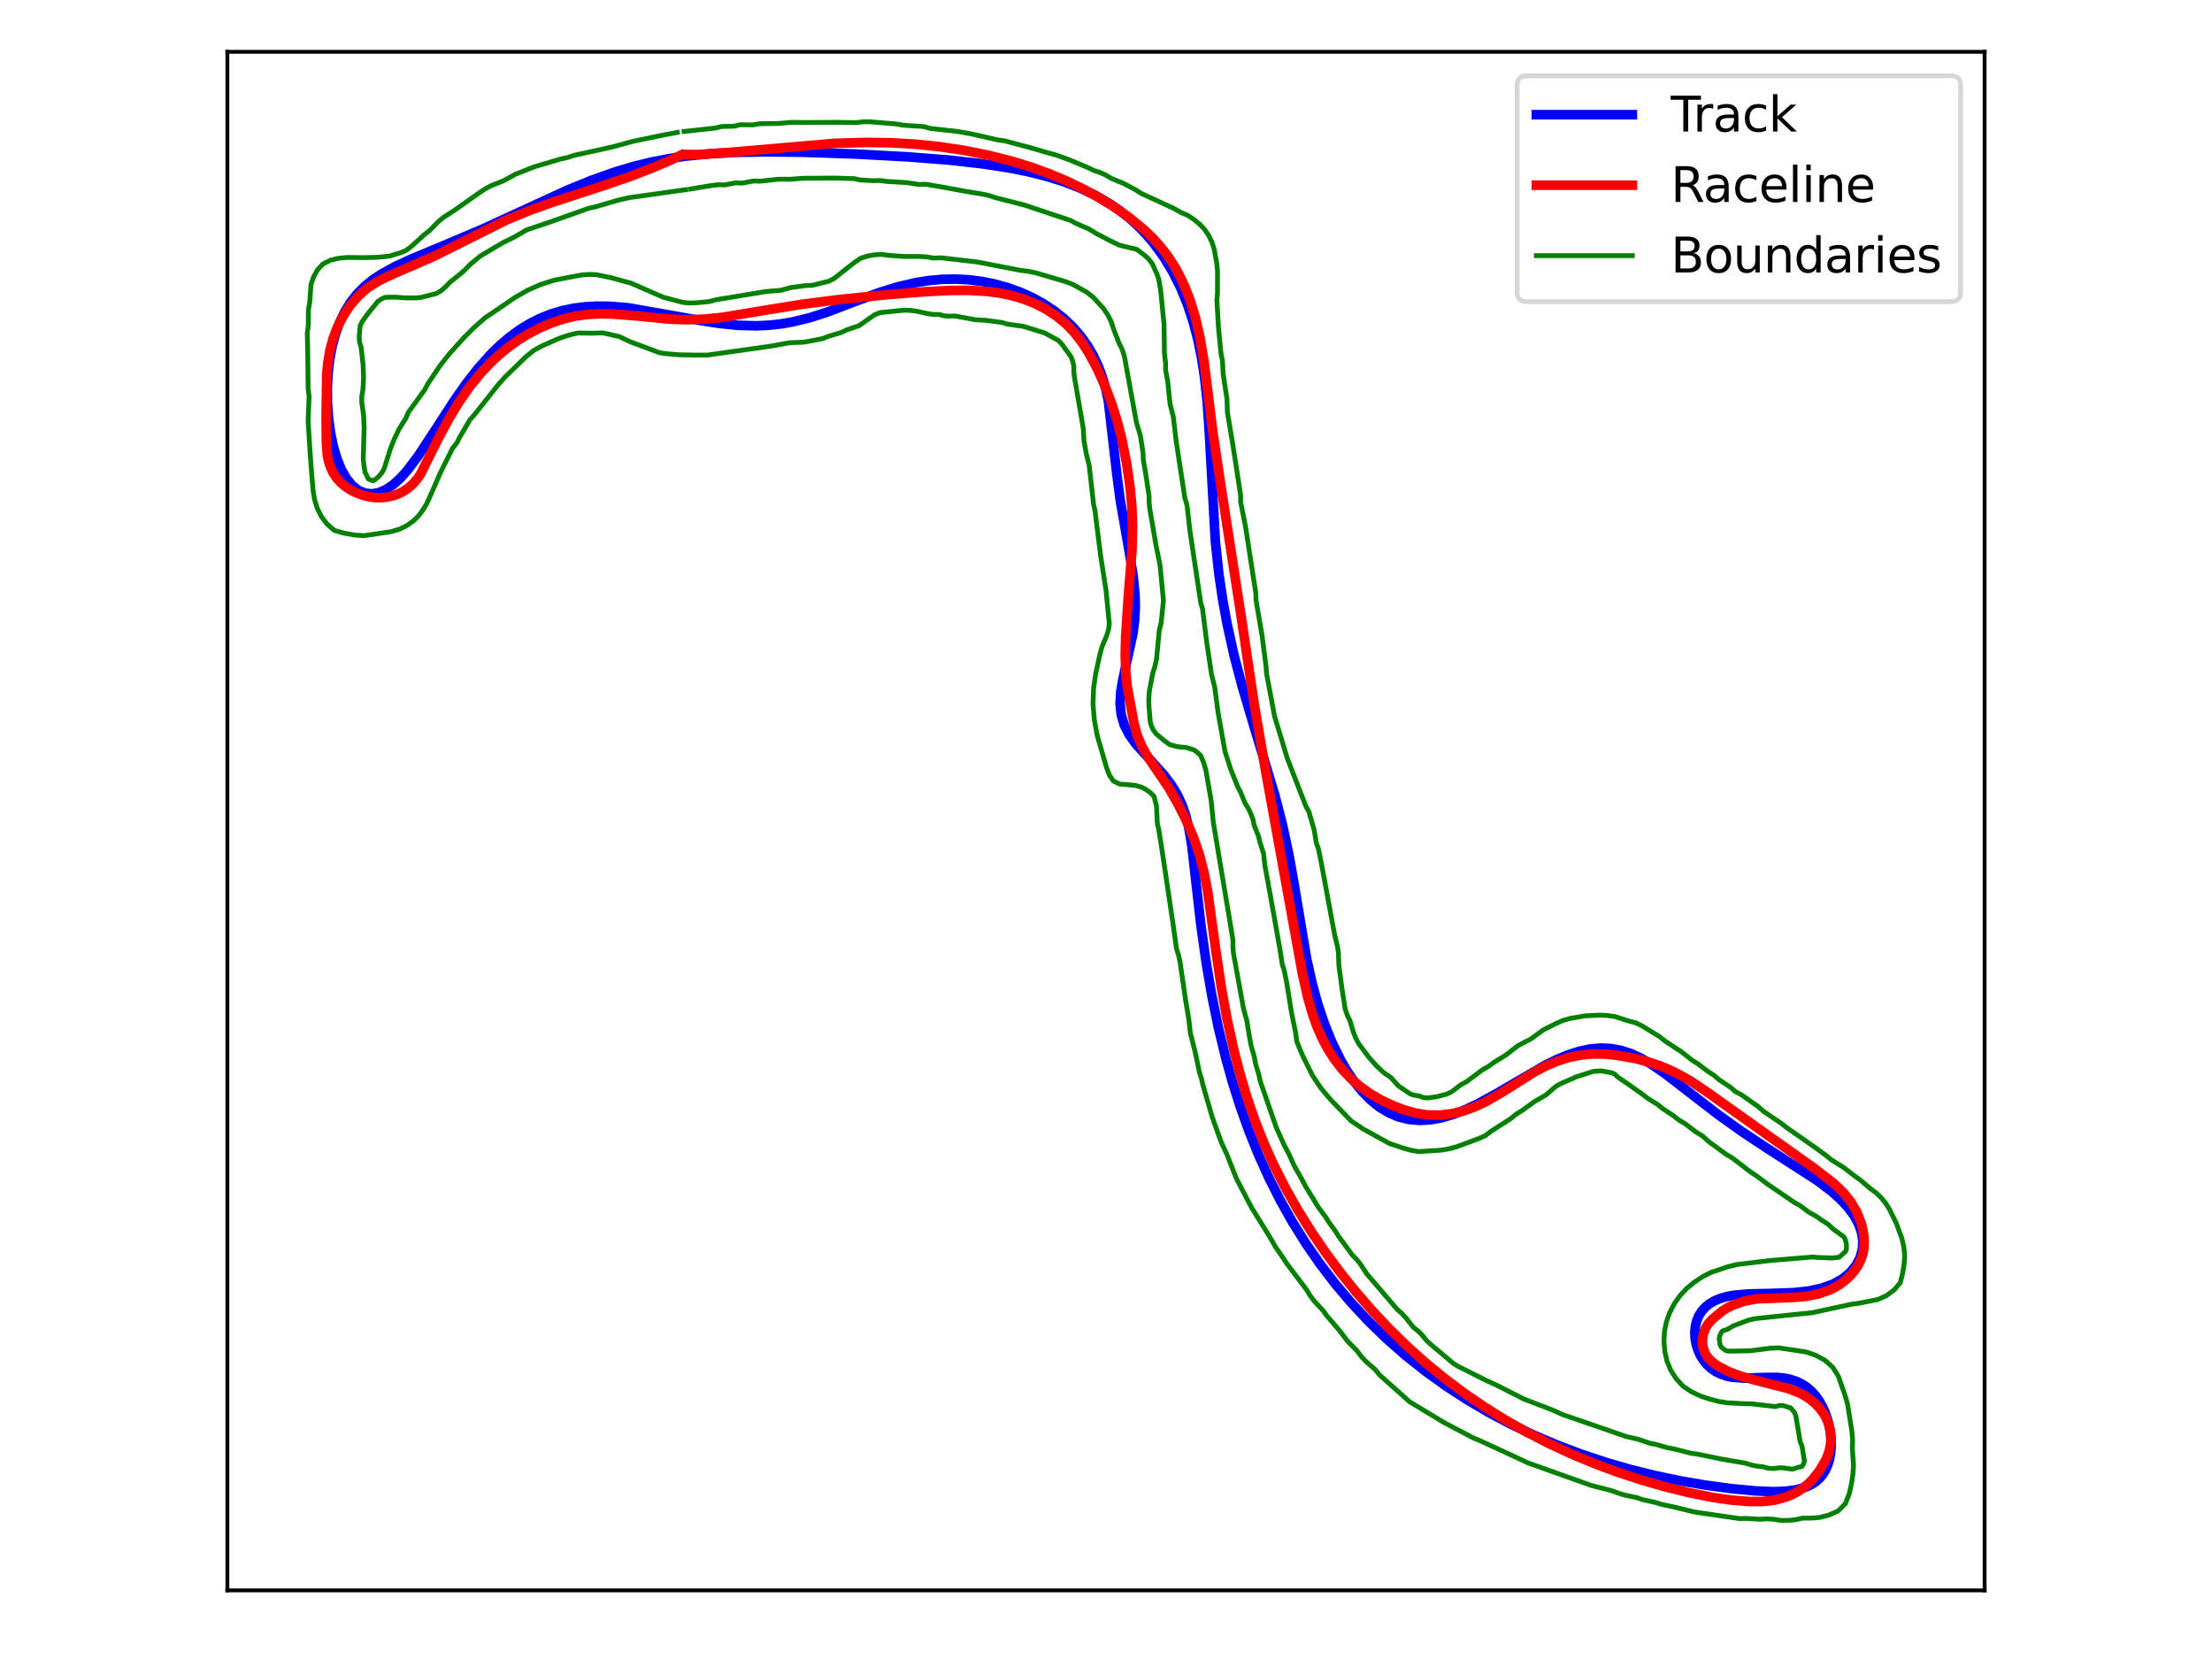 <?xml version="1.0" encoding="utf-8" standalone="no"?>
<!DOCTYPE svg PUBLIC "-//W3C//DTD SVG 1.1//EN"
  "http://www.w3.org/Graphics/SVG/1.1/DTD/svg11.dtd">
<svg xmlns:xlink="http://www.w3.org/1999/xlink" width="460.8pt" height="345.6pt" viewBox="0 0 460.8 345.6" xmlns="http://www.w3.org/2000/svg" version="1.1">
 <defs>
  <style type="text/css">*{stroke-linejoin: round; stroke-linecap: butt}</style>
 </defs>
 <g id="figure_1">
  <g id="patch_1">
   <path d="M 0 345.6 
L 460.8 345.6 
L 460.8 0 
L 0 0 
z
" style="fill: #ffffff"/>
  </g>
  <g id="axes_1">
   <g id="patch_2">
    <path d="M 47.369 331.3 
L 413.431 331.3 
L 413.431 10.8 
L 47.369 10.8 
z
" style="fill: #ffffff"/>
   </g>
   <g id="matplotlib.axis_1"/>
   <g id="matplotlib.axis_2"/>
   <g id="line2d_1">
    <path d="M 143.099 32.501 
L 148.085 32.015 
L 153.119 31.745 
L 159.511 31.631 
L 167.356 31.719 
L 178.118 32.082 
L 189.144 32.676 
L 197.474 33.33 
L 204.357 34.093 
L 209.762 34.909 
L 213.721 35.678 
L 217.569 36.614 
L 221.281 37.745 
L 224.83 39.099 
L 228.195 40.695 
L 231.356 42.545 
L 233.344 43.923 
L 235.23 45.416 
L 237.012 47.024 
L 238.688 48.743 
L 240.256 50.571 
L 242.401 53.501 
L 244.3 56.639 
L 245.954 59.955 
L 247.368 63.422 
L 248.554 67.016 
L 249.526 70.714 
L 250.3 74.497 
L 250.899 78.346 
L 251.47 83.558 
L 251.922 90.16 
L 253.185 112.861 
L 253.908 119.506 
L 254.68 124.788 
L 255.634 130.032 
L 257.075 136.528 
L 258.76 142.956 
L 261.012 150.581 
L 265.56 165.599 
L 267.158 171.807 
L 268.496 178.024 
L 269.611 184.286 
L 272.205 199.775 
L 273.412 205.131 
L 274.533 209.172 
L 275.872 213.181 
L 277.451 217.094 
L 279.285 220.828 
L 280.654 223.17 
L 282.142 225.355 
L 283.747 227.345 
L 285.467 229.102 
L 287.299 230.589 
L 289.24 231.778 
L 291.283 232.649 
L 293.423 233.19 
L 295.652 233.399 
L 297.963 233.282 
L 300.346 232.852 
L 302.791 232.132 
L 305.287 231.153 
L 307.822 229.954 
L 311.666 227.85 
L 321.823 221.94 
L 324.268 220.738 
L 326.658 219.745 
L 328.988 218.998 
L 331.257 218.52 
L 333.467 218.328 
L 335.622 218.43 
L 337.729 218.824 
L 339.798 219.5 
L 341.841 220.438 
L 343.874 221.61 
L 346.944 223.723 
L 352.262 227.836 
L 357.963 232.224 
L 362.796 235.684 
L 367.78 238.992 
L 378.578 245.942 
L 381.638 248.266 
L 383.418 249.863 
L 384.949 251.506 
L 386.203 253.194 
L 387.154 254.923 
L 387.779 256.68 
L 388.057 258.448 
L 387.975 260.201 
L 387.519 261.911 
L 386.68 263.542 
L 385.454 265.052 
L 383.836 266.394 
L 381.831 267.514 
L 379.45 268.369 
L 376.728 268.948 
L 373.727 269.277 
L 368.89 269.445 
L 364.007 269.555 
L 360.971 269.852 
L 359.578 270.13 
L 358.291 270.512 
L 357.123 271.008 
L 356.088 271.622 
L 355.194 272.356 
L 354.451 273.204 
L 353.864 274.16 
L 353.436 275.21 
L 353.17 276.339 
L 353.064 277.523 
L 353.117 278.739 
L 353.324 279.957 
L 353.677 281.142 
L 354.17 282.265 
L 354.794 283.299 
L 355.54 284.224 
L 356.4 285.026 
L 357.363 285.694 
L 358.419 286.225 
L 359.557 286.62 
L 360.766 286.888 
L 363.351 287.098 
L 367.452 286.954 
L 370.177 286.942 
L 371.497 287.062 
L 372.772 287.299 
L 373.993 287.67 
L 375.148 288.189 
L 376.228 288.86 
L 377.225 289.685 
L 378.131 290.659 
L 378.939 291.771 
L 379.644 293.005 
L 380.24 294.339 
L 380.722 295.746 
L 381.088 297.193 
L 381.334 298.649 
L 381.459 300.086 
L 381.463 301.48 
L 381.345 302.809 
L 381.108 304.055 
L 380.753 305.205 
L 380.284 306.247 
L 379.705 307.174 
L 379.023 307.981 
L 378.243 308.669 
L 377.372 309.24 
L 376.42 309.701 
L 374.308 310.331 
L 371.984 310.65 
L 369.514 310.739 
L 365.65 310.585 
L 360.394 310.072 
L 355.147 309.357 
L 349.927 308.46 
L 344.738 307.374 
L 339.585 306.094 
L 334.477 304.615 
L 329.423 302.936 
L 324.437 301.056 
L 319.536 298.972 
L 314.735 296.687 
L 310.05 294.202 
L 305.495 291.518 
L 301.083 288.638 
L 296.826 285.565 
L 292.733 282.303 
L 288.813 278.856 
L 285.075 275.23 
L 281.524 271.43 
L 278.165 267.463 
L 275.003 263.335 
L 272.039 259.055 
L 269.275 254.63 
L 266.711 250.069 
L 264.346 245.383 
L 262.175 240.581 
L 260.197 235.674 
L 258.404 230.675 
L 256.791 225.594 
L 255.35 220.444 
L 253.776 213.932 
L 252.435 207.362 
L 251.303 200.763 
L 250.182 192.85 
L 249.134 183.698 
L 248.259 176.032 
L 247.626 172.342 
L 247.037 169.969 
L 246.253 167.689 
L 245.234 165.515 
L 243.972 163.45 
L 242.49 161.485 
L 239.978 158.678 
L 236.623 155 
L 235.241 153.077 
L 234.202 151.043 
L 233.562 148.871 
L 233.332 146.553 
L 233.476 144.093 
L 233.917 141.509 
L 236.012 132.001 
L 236.36 129.273 
L 236.506 126.571 
L 236.449 123.899 
L 236.057 119.938 
L 235.204 114.705 
L 233.372 104.251 
L 232.675 99.004 
L 230.891 83.54 
L 230.365 81.09 
L 229.69 78.703 
L 228.844 76.393 
L 227.81 74.169 
L 226.576 72.042 
L 225.136 70.025 
L 223.489 68.127 
L 221.639 66.361 
L 219.596 64.738 
L 217.375 63.268 
L 214.996 61.963 
L 212.485 60.836 
L 209.873 59.895 
L 207.19 59.152 
L 204.464 58.611 
L 201.718 58.273 
L 198.973 58.136 
L 196.246 58.194 
L 193.55 58.436 
L 190.895 58.85 
L 187.002 59.752 
L 183.221 60.923 
L 178.331 62.736 
L 172.348 65.011 
L 168.751 66.169 
L 165.107 67.063 
L 162.638 67.484 
L 160.134 67.755 
L 157.591 67.872 
L 153.704 67.77 
L 149.736 67.367 
L 145.705 66.731 
L 130.867 64.115 
L 126.948 63.803 
L 124.392 63.774 
L 121.89 63.909 
L 119.445 64.222 
L 117.063 64.724 
L 114.746 65.421 
L 112.498 66.318 
L 110.321 67.415 
L 108.215 68.709 
L 106.181 70.195 
L 104.218 71.862 
L 102.325 73.697 
L 99.611 76.729 
L 97.038 80.035 
L 94.59 83.527 
L 90.735 89.475 
L 87.056 95.068 
L 84.874 97.963 
L 83.41 99.598 
L 81.933 100.944 
L 80.447 101.961 
L 78.959 102.615 
L 77.484 102.878 
L 76.041 102.727 
L 74.657 102.143 
L 73.358 101.12 
L 72.168 99.665 
L 71.108 97.799 
L 70.195 95.56 
L 69.442 93.001 
L 68.859 90.188 
L 68.452 87.204 
L 68.226 84.129 
L 68.185 81.036 
L 68.328 77.989 
L 68.658 75.041 
L 69.172 72.237 
L 69.868 69.612 
L 70.743 67.19 
L 71.791 64.987 
L 73.005 63.01 
L 74.379 61.254 
L 75.903 59.708 
L 77.565 58.348 
L 79.356 57.142 
L 82.253 55.542 
L 85.367 54.091 
L 92.105 51.288 
L 100.539 47.712 
L 108.029 44.269 
L 118.13 39.633 
L 123.17 37.571 
L 128.184 35.797 
L 131.926 34.684 
L 135.655 33.768 
L 139.377 33.045 
L 141.858 32.664 
L 141.858 32.664 
" clip-path="url(#pfc9eb02560)" style="fill: none; stroke: #0000ff; stroke-width: 2; stroke-linecap: square"/>
   </g>
   <g id="line2d_2">
    <path d="M 143.062 32.181 
L 145.642 32.2 
L 152.076 31.744 
L 173.928 29.856 
L 180.376 29.668 
L 185.537 29.74 
L 190.689 30.034 
L 195.823 30.563 
L 200.925 31.337 
L 205.984 32.359 
L 210.986 33.631 
L 214.685 34.772 
L 218.325 36.087 
L 221.898 37.577 
L 225.391 39.242 
L 228.796 41.083 
L 232.094 43.106 
L 235.262 45.329 
L 238.254 47.783 
L 240.118 49.567 
L 241.846 51.482 
L 243.409 53.534 
L 244.796 55.71 
L 246.014 57.984 
L 247.072 60.338 
L 247.983 62.752 
L 249.101 66.457 
L 249.966 70.229 
L 250.826 75.318 
L 251.629 81.719 
L 252.749 90.681 
L 254.485 102.163 
L 258.442 127.663 
L 261.293 146.806 
L 263.683 160.797 
L 271.283 202.692 
L 272.408 207.727 
L 273.483 211.446 
L 274.36 213.873 
L 275.392 216.237 
L 276.599 218.518 
L 277.992 220.691 
L 279.575 222.729 
L 281.343 224.607 
L 283.285 226.305 
L 285.385 227.806 
L 287.616 229.106 
L 289.941 230.214 
L 292.342 231.152 
L 294.819 231.866 
L 297.363 232.262 
L 299.943 232.3 
L 302.505 231.997 
L 305.01 231.383 
L 307.432 230.496 
L 309.761 229.384 
L 313.104 227.431 
L 319.656 223.305 
L 321.938 222.104 
L 324.31 221.088 
L 326.768 220.305 
L 329.294 219.784 
L 331.865 219.541 
L 334.44 219.584 
L 337.003 219.859 
L 340.81 220.542 
L 343.307 221.19 
L 345.754 222.011 
L 348.134 223.009 
L 350.436 224.177 
L 352.655 225.494 
L 355.857 227.669 
L 367.423 235.895 
L 377.939 243.376 
L 382.019 246.536 
L 383.889 248.313 
L 385.52 250.311 
L 386.829 252.531 
L 387.758 254.935 
L 388.068 256.188 
L 388.266 257.459 
L 388.344 258.747 
L 388.281 260.034 
L 388.047 261.301 
L 387.625 262.517 
L 387.037 263.666 
L 386.315 264.732 
L 385.479 265.71 
L 384.542 266.597 
L 383.521 267.385 
L 382.43 268.074 
L 381.282 268.662 
L 378.857 269.534 
L 376.327 270.036 
L 373.752 270.265 
L 366.016 270.573 
L 363.47 271.028 
L 361.028 271.856 
L 359.87 272.432 
L 358.774 273.122 
L 356.796 274.745 
L 355.919 275.674 
L 355.234 276.772 
L 354.799 277.981 
L 354.626 279.262 
L 354.737 280.548 
L 355.138 281.771 
L 355.823 282.864 
L 356.737 283.772 
L 357.785 284.517 
L 360.063 285.71 
L 362.472 286.63 
L 364.96 287.342 
L 372.465 289.251 
L 374.863 290.177 
L 376.001 290.785 
L 377.079 291.5 
L 378.075 292.32 
L 378.973 293.243 
L 379.756 294.265 
L 380.408 295.379 
L 380.908 296.571 
L 381.241 297.819 
L 381.399 299.1 
L 381.382 300.39 
L 381.196 301.666 
L 380.853 302.909 
L 380.367 304.107 
L 379.065 306.329 
L 377.47 308.336 
L 376.544 309.234 
L 375.533 310.041 
L 374.451 310.748 
L 373.309 311.35 
L 372.118 311.847 
L 369.63 312.521 
L 367.067 312.804 
L 364.487 312.795 
L 360.629 312.494 
L 356.797 311.948 
L 351.738 310.928 
L 346.729 309.686 
L 341.77 308.258 
L 336.868 306.644 
L 332.031 304.843 
L 327.269 302.854 
L 322.59 300.677 
L 318.002 298.313 
L 313.516 295.762 
L 309.14 293.027 
L 304.884 290.108 
L 300.758 287.008 
L 296.774 283.727 
L 292.941 280.271 
L 289.26 276.655 
L 285.729 272.891 
L 282.35 268.99 
L 279.125 264.961 
L 276.057 260.81 
L 273.154 256.544 
L 270.424 252.164 
L 267.878 247.675 
L 265.53 243.079 
L 263.397 238.38 
L 261.491 233.584 
L 259.808 228.706 
L 258.329 223.761 
L 257.037 218.765 
L 255.654 212.464 
L 254.497 206.117 
L 253.35 198.461 
L 251.579 185.681 
L 250.849 181.88 
L 249.881 178.133 
L 248.632 174.469 
L 247.111 170.909 
L 245.377 167.45 
L 243.463 164.089 
L 241.282 160.89 
L 239.115 157.684 
L 237.855 155.431 
L 236.854 153.049 
L 236.203 150.554 
L 234.808 142.948 
L 234.538 140.382 
L 234.399 136.511 
L 234.502 132.641 
L 234.994 124.919 
L 235.817 114.63 
L 235.927 109.47 
L 235.791 105.602 
L 235.448 101.747 
L 234.711 96.64 
L 233.72 91.575 
L 232.763 87.824 
L 231.601 84.131 
L 230.234 80.51 
L 228.654 76.978 
L 226.829 73.567 
L 225.438 71.394 
L 223.866 69.349 
L 222.08 67.489 
L 220.09 65.848 
L 217.932 64.436 
L 215.638 63.255 
L 213.239 62.305 
L 210.764 61.576 
L 208.238 61.053 
L 205.68 60.713 
L 201.816 60.486 
L 197.946 60.507 
L 192.792 60.759 
L 185.074 61.355 
L 174.802 62.403 
L 167.122 63.376 
L 160.757 64.404 
L 150.576 66.089 
L 146.723 66.48 
L 142.854 66.614 
L 138.987 66.444 
L 132.567 65.804 
L 127.422 65.405 
L 124.842 65.373 
L 122.267 65.514 
L 119.713 65.872 
L 117.206 66.483 
L 114.766 67.318 
L 112.398 68.341 
L 110.11 69.533 
L 107.914 70.886 
L 105.819 72.39 
L 103.83 74.033 
L 101.951 75.803 
L 100.186 77.685 
L 97.747 80.691 
L 95.543 83.872 
L 93.539 87.184 
L 91.105 91.736 
L 87.663 98.667 
L 86.944 99.738 
L 86.109 100.722 
L 85.155 101.59 
L 84.091 102.319 
L 82.937 102.898 
L 81.717 103.318 
L 80.455 103.58 
L 79.171 103.687 
L 77.881 103.637 
L 76.612 103.434 
L 75.371 103.094 
L 74.168 102.636 
L 73.018 102.061 
L 71.936 101.352 
L 70.953 100.511 
L 70.098 99.548 
L 69.388 98.473 
L 68.836 97.307 
L 68.443 96.078 
L 68.193 94.812 
L 67.987 92.244 
L 67.933 87.08 
L 68.062 78.049 
L 68.302 75.478 
L 68.739 72.934 
L 69.41 70.444 
L 70.334 68.036 
L 71.518 65.744 
L 72.956 63.603 
L 74.64 61.654 
L 76.583 59.96 
L 78.76 58.58 
L 81.077 57.448 
L 90.534 53.323 
L 105.532 45.814 
L 110.305 43.852 
L 115.163 42.108 
L 124.979 38.917 
L 131.086 36.838 
L 135.902 34.983 
L 139.463 33.466 
L 141.789 32.351 
L 141.789 32.351 
" clip-path="url(#pfc9eb02560)" style="fill: none; stroke: #ff0000; stroke-width: 2; stroke-linecap: square"/>
   </g>
   <g id="line2d_3">
    <path d="M 143.9 39.359 
L 148.57 38.591 
L 149.751 38.475 
L 150.95 38.521 
L 153.346 38.078 
L 154.568 38.151 
L 157.025 37.701 
L 158.272 37.754 
L 162.062 37.339 
L 164.63 37.34 
L 167.234 37.14 
L 173.856 37.093 
L 177.895 37.212 
L 179.239 37.492 
L 181.957 37.648 
L 183.327 37.602 
L 184.686 37.797 
L 188.791 38.028 
L 191.512 38.435 
L 192.889 38.38 
L 196.934 39.084 
L 200.925 39.816 
L 204.85 40.473 
L 206.129 40.755 
L 207.371 41.183 
L 213.438 42.722 
L 223.072 45.946 
L 223.986 46.463 
L 226.817 47.695 
L 228.541 48.731 
L 231.239 50.138 
L 233.132 51.056 
L 235.514 51.645 
L 236.803 51.945 
L 238.625 53.316 
L 239.426 54.122 
L 240.093 55.038 
L 241.029 57.134 
L 241.403 58.231 
L 241.8 60.583 
L 242.492 67.615 
L 242.561 73.514 
L 242.83 75.833 
L 242.804 77.031 
L 243.245 79.373 
L 243.488 81.786 
L 243.761 84.237 
L 244.403 86.706 
L 245.008 91.834 
L 246.837 103.806 
L 247.264 105.146 
L 247.882 110.584 
L 250.128 125.534 
L 250.511 126.862 
L 251.369 133.685 
L 252.379 140.49 
L 253.046 143.139 
L 253.773 148.583 
L 255.187 156.541 
L 256.385 160.269 
L 257.816 163.843 
L 258.415 164.983 
L 259.363 167.317 
L 260.054 168.418 
L 260.596 169.558 
L 261.024 170.726 
L 261.269 171.936 
L 262.184 174.248 
L 262.452 175.447 
L 263.224 177.796 
L 263.489 180.255 
L 264.615 186.385 
L 266.686 198.043 
L 267.096 200.802 
L 267.529 202.158 
L 268.089 204.976 
L 269.029 210.845 
L 269.945 215.354 
L 270.134 216.936 
L 271.317 219.819 
L 273.405 224.029 
L 275.143 226.641 
L 277.155 229.039 
L 281.449 233.492 
L 284.014 235.213 
L 289.41 238.191 
L 292.393 239.192 
L 293.937 239.627 
L 295.525 239.897 
L 300.317 239.592 
L 301.892 239.307 
L 303.437 238.896 
L 307.93 237.229 
L 309.393 236.587 
L 310.691 235.616 
L 314.679 233.059 
L 315.894 232.069 
L 317.194 231.265 
L 319.612 229.516 
L 322.059 228.097 
L 324.109 226.311 
L 325.209 225.7 
L 327.363 224.771 
L 328.353 224.324 
L 331.957 223.179 
L 333.566 223.084 
L 335.768 223.475 
L 336.444 223.818 
L 337.046 224.399 
L 339.065 225.775 
L 342.313 228.075 
L 343.222 228.784 
L 345.329 230.097 
L 346.344 230.927 
L 348.634 232.448 
L 349.748 233.331 
L 351.01 234.069 
L 353.371 235.868 
L 354.679 236.641 
L 355.8 237.689 
L 359.529 240.431 
L 360.865 241.218 
L 364.531 244.045 
L 365.796 244.881 
L 368.191 246.661 
L 373.851 250.531 
L 374.937 251.117 
L 376.765 252.48 
L 378.562 253.511 
L 379.312 254.07 
L 380.784 254.996 
L 381.848 256.01 
L 384.073 257.633 
L 384.39 258.128 
L 384.63 259.167 
L 384.657 260.227 
L 384.448 260.726 
L 383.142 261.9 
L 381.641 262.067 
L 378.518 261.939 
L 377.625 261.853 
L 374.488 262.115 
L 368.79 262.583 
L 361.841 263.421 
L 360.007 263.862 
L 356.355 265.099 
L 354.601 266.005 
L 352.94 267.118 
L 351.372 268.402 
L 349.974 269.903 
L 348.786 271.591 
L 347.83 273.425 
L 347.146 275.37 
L 346.74 277.385 
L 346.633 279.43 
L 346.809 281.475 
L 347.248 283.499 
L 348.043 285.438 
L 349.182 287.224 
L 350.633 288.79 
L 352.419 289.964 
L 354.303 290.845 
L 356.203 291.469 
L 358.049 291.955 
L 359.858 292.237 
L 363.271 292.413 
L 364.851 292.441 
L 369.844 293.017 
L 370.709 292.79 
L 371.433 292.793 
L 373.028 293.303 
L 373.811 294.21 
L 374.091 294.898 
L 375.015 300.379 
L 375.389 301.225 
L 375.81 303.867 
L 375.903 304.41 
L 375.599 305.203 
L 375.281 305.545 
L 374.731 305.628 
L 373.42 306.06 
L 371.59 305.793 
L 370.584 305.766 
L 369.512 305.924 
L 368.38 305.861 
L 367.217 305.556 
L 366.015 305.423 
L 364.797 305.174 
L 363.574 304.799 
L 358.557 303.934 
L 353.567 302.913 
L 352.307 302.747 
L 348.613 301.804 
L 347.361 301.593 
L 344.921 300.887 
L 343.674 300.651 
L 341.269 299.825 
L 338.794 299.265 
L 325.613 294.715 
L 323.299 293.69 
L 317.387 291.413 
L 311.767 288.554 
L 309.461 287.51 
L 303.809 284.668 
L 302.735 284.008 
L 297.936 279.97 
L 297.034 279.104 
L 296.243 278.11 
L 295.362 277.233 
L 294.393 276.461 
L 292.847 274.488 
L 292.005 273.588 
L 291.072 272.786 
L 284.703 265.334 
L 283.357 263.281 
L 282.595 262.33 
L 281.725 261.461 
L 278.838 257.515 
L 278.19 256.475 
L 276.752 254.486 
L 276.095 253.448 
L 274.612 251.467 
L 272.031 247.235 
L 270.856 245.039 
L 269.609 242.868 
L 268.587 240.578 
L 267.421 238.341 
L 265.87 234.875 
L 262.524 225.226 
L 262.266 223.961 
L 261.527 221.494 
L 261.305 220.217 
L 260.607 217.728 
L 260.143 215.176 
L 259.735 212.609 
L 259.042 210.1 
L 256.946 198.557 
L 256.839 197.254 
L 256.859 195.934 
L 256.015 190.795 
L 252.745 171.255 
L 252.321 166.874 
L 251.204 160.455 
L 250.734 158.825 
L 250.076 157.31 
L 248.85 156.273 
L 247.173 155.728 
L 245.258 155.547 
L 243.736 155.137 
L 242.667 154.396 
L 240.867 152.896 
L 240.253 152.068 
L 239.853 151.204 
L 239.62 150.371 
L 239.347 147.139 
L 239.304 145.689 
L 239.449 143.801 
L 240.158 140.189 
L 240.582 138.853 
L 240.908 137.434 
L 241.501 131.309 
L 241.88 129.778 
L 242.369 125.106 
L 241.661 117.749 
L 240.831 113.687 
L 239.507 105.914 
L 239.384 104.636 
L 239.374 103.347 
L 238.615 98.316 
L 238.159 95.789 
L 238.126 94.496 
L 237.75 91.915 
L 237.523 90.614 
L 236.739 88.014 
L 234.223 74.169 
L 233.75 72.76 
L 233.087 71.422 
L 231.984 68.557 
L 231.486 67.02 
L 230.767 65.588 
L 229.868 64.26 
L 227.694 61.88 
L 226.408 60.884 
L 223.556 59.278 
L 222.017 58.677 
L 215.791 56.845 
L 214.229 56.515 
L 212.634 56.327 
L 203.565 54.575 
L 195.995 53.699 
L 194.486 53.766 
L 192.942 53.503 
L 191.406 53.421 
L 188.348 53.428 
L 185.211 53.202 
L 183.604 52.998 
L 182.085 53.088 
L 180.638 53.362 
L 179.275 53.809 
L 178.076 54.613 
L 173.741 58.024 
L 172.633 58.598 
L 169.162 59.448 
L 167.983 59.471 
L 164.736 59.905 
L 162.713 60.47 
L 159.594 60.724 
L 149.108 62.457 
L 147.739 62.829 
L 144.988 63.082 
L 143.594 63.129 
L 142.221 62.984 
L 138.171 61.923 
L 131.453 58.988 
L 127.191 57.824 
L 124.26 57.228 
L 122.775 57.164 
L 121.292 57.264 
L 118.364 57.801 
L 115.444 58.374 
L 112.601 59.277 
L 109.87 60.486 
L 107.282 61.975 
L 102.347 65.338 
L 101.086 66.172 
L 98.814 68.17 
L 96.665 70.32 
L 93.597 73.72 
L 91.708 76.118 
L 89.174 79.879 
L 88.474 81.202 
L 85.084 85.872 
L 84.536 87.148 
L 83.14 89.366 
L 82.083 91.578 
L 81.258 93.687 
L 80.085 97.471 
L 79.737 98.199 
L 78.92 99.255 
L 78.124 99.935 
L 77.749 100.164 
L 76.792 99.819 
L 76.577 99.556 
L 76.45 99.143 
L 76.053 98.413 
L 75.843 97.176 
L 75.67 95.607 
L 75.851 88.997 
L 75.737 86.445 
L 75.36 83.82 
L 75.366 82.483 
L 75.607 81.159 
L 75.736 78.572 
L 75.64 76.064 
L 75.238 72.423 
L 74.877 71.17 
L 74.834 70.017 
L 75.029 67.86 
L 75.46 66.975 
L 76.542 65.466 
L 78.704 62.789 
L 79.421 62.312 
L 80.224 61.942 
L 82.295 61.9 
L 84.46 62.054 
L 86.605 62.057 
L 87.679 61.967 
L 90.891 61.149 
L 91.901 60.541 
L 92.859 59.711 
L 93.793 58.737 
L 95.866 57.087 
L 96.901 56.179 
L 97.895 55.13 
L 100.051 53.343 
L 103.607 51.228 
L 104.812 50.535 
L 107.305 49.292 
L 109.729 47.886 
L 115.018 46.1 
L 122.627 43.389 
L 123.919 43.116 
L 128.789 41.693 
L 131.191 41.154 
L 142.857 39.517 
L 142.857 39.517 
" clip-path="url(#pfc9eb02560)" style="fill: none; stroke: #008000; stroke-linecap: square"/>
   </g>
   <g id="line2d_4">
    <path d="M 142.503 27.387 
L 149.006 26.674 
L 150.301 26.353 
L 152.924 26.288 
L 154.228 25.985 
L 156.86 26.014 
L 158.175 25.773 
L 162.147 25.721 
L 164.815 25.49 
L 167.496 25.525 
L 174.279 25.483 
L 178.403 25.546 
L 179.796 25.369 
L 181.186 25.368 
L 186.767 25.825 
L 188.163 26.087 
L 192.401 26.366 
L 193.796 26.757 
L 199.466 27.383 
L 202.287 27.879 
L 207.876 29.154 
L 209.287 29.343 
L 214.779 30.799 
L 217.48 31.603 
L 220.178 32.348 
L 222.796 33.303 
L 226.616 34.903 
L 227.848 35.505 
L 229.161 35.93 
L 230.404 36.504 
L 231.578 37.202 
L 234.141 38.248 
L 236.583 39.551 
L 237.751 40.296 
L 244.515 43.416 
L 245.851 44.183 
L 247.382 44.833 
L 248.701 45.703 
L 249.898 46.696 
L 250.953 47.81 
L 251.797 49.07 
L 252.46 50.436 
L 252.937 51.893 
L 253.493 54.941 
L 253.628 56.49 
L 253.621 61.124 
L 253.506 62.651 
L 253.832 68.309 
L 254.371 73.768 
L 254.657 75.098 
L 254.797 77.823 
L 255.605 83.194 
L 255.692 85.904 
L 256.813 92.598 
L 258.451 103.198 
L 258.437 104.518 
L 259.466 109.692 
L 261.621 123.65 
L 261.633 124.938 
L 262.921 132.476 
L 263.75 138.879 
L 263.819 140.198 
L 265.513 149.199 
L 268.177 158.016 
L 272.033 167.935 
L 272.685 169.138 
L 273.778 172.964 
L 274.203 175.571 
L 274.646 176.825 
L 275.185 179.397 
L 278.013 194.676 
L 278.617 197.175 
L 278.816 198.445 
L 278.907 201.065 
L 279.603 206.263 
L 280.226 210.19 
L 280.638 211.434 
L 281.212 212.609 
L 281.96 215.09 
L 282.435 216.274 
L 283.019 217.388 
L 285.206 220.303 
L 286.699 221.988 
L 288.199 223.405 
L 289.723 224.451 
L 291.323 226.215 
L 293.647 227.798 
L 294.299 228.082 
L 295.752 228.343 
L 296.558 228.652 
L 297.428 228.724 
L 299.297 228.471 
L 301.342 227.937 
L 302.378 227.453 
L 304.359 225.945 
L 305.491 225.353 
L 308.793 222.881 
L 310.042 222.175 
L 311.231 221.31 
L 313.779 219.729 
L 316.209 217.835 
L 318.934 216.414 
L 321.459 214.574 
L 324.227 213.178 
L 325.656 212.563 
L 327.153 212.141 
L 330.222 211.623 
L 333.325 211.466 
L 334.873 211.553 
L 336.401 211.768 
L 339.305 212.7 
L 340.749 213.065 
L 342.079 213.716 
L 345.755 215.972 
L 346.847 216.868 
L 350.317 219.136 
L 352.47 220.854 
L 353.652 221.582 
L 355.865 223.256 
L 357.051 224.004 
L 358.113 224.921 
L 360.464 226.485 
L 361.54 227.413 
L 362.809 228.088 
L 366.318 230.567 
L 367.404 231.535 
L 371.007 233.973 
L 372.155 234.88 
L 374.552 236.542 
L 378.129 239.046 
L 380.464 240.759 
L 381.585 241.668 
L 384.025 243.18 
L 386.274 244.916 
L 387.438 245.743 
L 389.616 247.595 
L 390.818 248.479 
L 391.89 249.518 
L 392.838 250.69 
L 393.644 251.985 
L 395.032 254.815 
L 396.192 257.986 
L 396.595 259.728 
L 396.792 261.562 
L 396.65 263.425 
L 396.341 265.315 
L 395.855 267.217 
L 394.58 268.716 
L 392.987 269.898 
L 391.154 270.712 
L 387.308 271.477 
L 385.529 271.726 
L 377.436 273.475 
L 372.348 273.986 
L 365.755 274.679 
L 364.303 274.985 
L 361.072 276.205 
L 359.808 276.946 
L 358.842 277.25 
L 358.538 277.643 
L 358.289 278.188 
L 358.124 278.838 
L 358.32 280.116 
L 358.589 280.645 
L 359.415 281.285 
L 359.884 281.449 
L 361.016 281.46 
L 362.49 281.429 
L 364.543 281.397 
L 368.798 280.859 
L 370.514 280.78 
L 374.226 281.333 
L 376.249 281.646 
L 378.261 282.337 
L 380.178 283.375 
L 381.805 284.839 
L 382.959 286.69 
L 384.343 290.625 
L 384.879 292.514 
L 385.769 298.08 
L 385.931 299.883 
L 385.867 301.664 
L 386.125 305.296 
L 385.982 307.17 
L 385.697 309.126 
L 385.224 311.185 
L 384.416 313.256 
L 382.899 314.774 
L 380.985 315.624 
L 379.078 316.109 
L 377.243 316.255 
L 375.54 316.251 
L 374 316.585 
L 372.477 316.73 
L 370.981 316.732 
L 369.515 316.489 
L 368.078 316.398 
L 366.649 316.495 
L 363.838 316.316 
L 362.435 316.357 
L 354.253 315.167 
L 352.894 314.955 
L 348.877 313.972 
L 346.185 313.4 
L 344.866 312.989 
L 342.176 312.398 
L 340.864 311.959 
L 338.162 311.39 
L 335.547 310.487 
L 331.523 309.457 
L 318.439 304.801 
L 314.651 303.048 
L 308.33 300.128 
L 307.029 299.603 
L 300.849 296.363 
L 293.674 292.029 
L 287.435 286.471 
L 286.556 285.373 
L 284.481 283.547 
L 283.542 282.53 
L 282.705 281.412 
L 280.772 279.453 
L 279.099 277.254 
L 276.431 274.129 
L 275.624 273.019 
L 273.753 271.016 
L 272.931 269.922 
L 272.228 268.737 
L 268.106 263.28 
L 266.584 261.003 
L 265.788 259.885 
L 264.419 257.508 
L 260.783 251.668 
L 257.582 245.551 
L 255.545 240.405 
L 254.384 237.885 
L 252.51 232.663 
L 250.585 225.996 
L 250.272 224.643 
L 249.844 223.322 
L 248.995 219.247 
L 247.978 215.22 
L 247.666 212.46 
L 246.986 208.381 
L 245.801 200.246 
L 245.502 198.913 
L 245.082 197.599 
L 244.325 192.238 
L 242.96 183.036 
L 241.868 175.777 
L 241.356 172.634 
L 241.108 171.701 
L 240.906 167.846 
L 240.405 165.891 
L 239.669 165.164 
L 238.801 164.508 
L 237.762 163.965 
L 236.474 163.606 
L 233.227 163.327 
L 231.927 162.698 
L 231.107 161.469 
L 230.522 159.928 
L 228.591 153.296 
L 227.964 149.953 
L 227.695 146.637 
L 227.81 143.407 
L 228.25 140.337 
L 229.181 136.116 
L 229.54 134.812 
L 230.549 132.38 
L 230.918 131.182 
L 231.097 129.982 
L 230.414 123.086 
L 229.285 115.777 
L 228.447 109.146 
L 228.122 106.429 
L 227.814 105.088 
L 226.898 96.948 
L 226.245 94.334 
L 225.801 91.767 
L 225.666 89.26 
L 223.806 78.476 
L 223.695 77.434 
L 223.696 76.31 
L 223.477 75.264 
L 223.097 74.285 
L 221.245 71.746 
L 220.533 70.949 
L 217.6 69.357 
L 213.24 67.998 
L 209.793 67.506 
L 208.729 67.178 
L 205.39 66.734 
L 203.18 66.605 
L 198.865 65.818 
L 197.77 65.866 
L 196.671 65.79 
L 195.542 65.498 
L 194.423 65.511 
L 193.264 65.342 
L 190.824 64.811 
L 189.578 64.656 
L 188.331 64.615 
L 183.335 65.124 
L 182.166 65.586 
L 178.942 67.85 
L 176.466 68.687 
L 175.261 69.251 
L 172.686 70.024 
L 171.42 70.52 
L 168.725 71.053 
L 167.366 71.286 
L 164.575 71.384 
L 160.47 72.126 
L 147.377 73.966 
L 144.417 73.965 
L 141.507 73.905 
L 138.708 73.679 
L 137.367 73.463 
L 131.266 71.184 
L 128.985 70.112 
L 125.6 69.344 
L 123.436 69.41 
L 120.312 69.371 
L 118.371 69.855 
L 116.512 70.479 
L 112.911 72.052 
L 111.129 73.045 
L 109.491 74.388 
L 107.913 75.924 
L 105.404 78.347 
L 103.754 80.17 
L 98.838 86.388 
L 97.91 87.428 
L 95.79 91.039 
L 95.146 92.288 
L 94.273 93.389 
L 91.782 98.385 
L 90.085 102.276 
L 88.87 104.966 
L 88.09 106.252 
L 87.172 107.49 
L 86.037 108.576 
L 84.709 109.515 
L 83.182 110.246 
L 81.492 110.75 
L 75.839 111.594 
L 73.791 111.443 
L 71.719 111.079 
L 69.665 110.501 
L 68.114 109.153 
L 66.93 107.579 
L 66.087 105.89 
L 65.553 104.145 
L 65.243 102.405 
L 64.952 99.041 
L 64.596 94.204 
L 64.182 87.649 
L 64.394 82.631 
L 64.188 80.97 
L 64.154 77.66 
L 64.1 72.74 
L 64.008 69.445 
L 64.221 67.855 
L 64.254 64.492 
L 64.537 62.869 
L 64.779 59.302 
L 65.33 57.68 
L 66.147 56.215 
L 67.262 54.996 
L 68.798 54.225 
L 70.53 53.799 
L 72.319 53.63 
L 75.715 53.673 
L 78.59 53.603 
L 81.153 53.348 
L 83.435 52.648 
L 84.538 52.203 
L 85.529 51.474 
L 88.417 48.865 
L 89.438 48.077 
L 91.354 46.131 
L 92.376 45.286 
L 94.564 43.887 
L 100.027 40.029 
L 101.159 39.28 
L 102.361 38.658 
L 104.916 37.647 
L 107.366 36.302 
L 111.331 34.736 
L 116.868 33.103 
L 118.289 32.8 
L 119.644 32.348 
L 125.214 31.134 
L 127.937 30.513 
L 131.915 29.424 
L 138.532 28.063 
L 141.117 27.585 
L 141.117 27.585 
" clip-path="url(#pfc9eb02560)" style="fill: none; stroke: #008000; stroke-linecap: square"/>
   </g>
   <g id="patch_3">
    <path d="M 47.369 331.3 
L 47.369 10.8 
" style="fill: none; stroke: #000000; stroke-width: 0.8; stroke-linejoin: miter; stroke-linecap: square"/>
   </g>
   <g id="patch_4">
    <path d="M 413.431 331.3 
L 413.431 10.8 
" style="fill: none; stroke: #000000; stroke-width: 0.8; stroke-linejoin: miter; stroke-linecap: square"/>
   </g>
   <g id="patch_5">
    <path d="M 47.369 331.3 
L 413.431 331.3 
" style="fill: none; stroke: #000000; stroke-width: 0.8; stroke-linejoin: miter; stroke-linecap: square"/>
   </g>
   <g id="patch_6">
    <path d="M 47.369 10.8 
L 413.431 10.8 
" style="fill: none; stroke: #000000; stroke-width: 0.8; stroke-linejoin: miter; stroke-linecap: square"/>
   </g>
   <g id="legend_1">
    <g id="patch_7">
     <path d="M 318.048 62.834 
L 406.431 62.834 
Q 408.431 62.834 408.431 60.834 
L 408.431 17.8 
Q 408.431 15.8 406.431 15.8 
L 318.048 15.8 
Q 316.048 15.8 316.048 17.8 
L 316.048 60.834 
Q 316.048 62.834 318.048 62.834 
z
" style="fill: #ffffff; opacity: 0.8; stroke: #cccccc; stroke-linejoin: miter"/>
    </g>
    <g id="line2d_5">
     <path d="M 320.048 23.898 
L 330.048 23.898 
L 340.048 23.898 
" style="fill: none; stroke: #0000ff; stroke-width: 2; stroke-linecap: square"/>
    </g>
    <g id="text_1">
     <!-- Track -->
     <g transform="translate(348.048 27.398)scale(0.1 -0.1)">
      <defs>
       <path id="DejaVuSans-54" d="M -19 4666 
L 3928 4666 
L 3928 4134 
L 2272 4134 
L 2272 0 
L 1638 0 
L 1638 4134 
L -19 4134 
L -19 4666 
z
" transform="scale(0.016)"/>
       <path id="DejaVuSans-72" d="M 2631 2963 
Q 2534 3019 2420 3045 
Q 2306 3072 2169 3072 
Q 1681 3072 1420 2755 
Q 1159 2438 1159 1844 
L 1159 0 
L 581 0 
L 581 3500 
L 1159 3500 
L 1159 2956 
Q 1341 3275 1631 3429 
Q 1922 3584 2338 3584 
Q 2397 3584 2469 3576 
Q 2541 3569 2628 3553 
L 2631 2963 
z
" transform="scale(0.016)"/>
       <path id="DejaVuSans-61" d="M 2194 1759 
Q 1497 1759 1228 1600 
Q 959 1441 959 1056 
Q 959 750 1161 570 
Q 1363 391 1709 391 
Q 2188 391 2477 730 
Q 2766 1069 2766 1631 
L 2766 1759 
L 2194 1759 
z
M 3341 1997 
L 3341 0 
L 2766 0 
L 2766 531 
Q 2569 213 2275 61 
Q 1981 -91 1556 -91 
Q 1019 -91 701 211 
Q 384 513 384 1019 
Q 384 1609 779 1909 
Q 1175 2209 1959 2209 
L 2766 2209 
L 2766 2266 
Q 2766 2663 2505 2880 
Q 2244 3097 1772 3097 
Q 1472 3097 1187 3025 
Q 903 2953 641 2809 
L 641 3341 
Q 956 3463 1253 3523 
Q 1550 3584 1831 3584 
Q 2591 3584 2966 3190 
Q 3341 2797 3341 1997 
z
" transform="scale(0.016)"/>
       <path id="DejaVuSans-63" d="M 3122 3366 
L 3122 2828 
Q 2878 2963 2633 3030 
Q 2388 3097 2138 3097 
Q 1578 3097 1268 2742 
Q 959 2388 959 1747 
Q 959 1106 1268 751 
Q 1578 397 2138 397 
Q 2388 397 2633 464 
Q 2878 531 3122 666 
L 3122 134 
Q 2881 22 2623 -34 
Q 2366 -91 2075 -91 
Q 1284 -91 818 406 
Q 353 903 353 1747 
Q 353 2603 823 3093 
Q 1294 3584 2113 3584 
Q 2378 3584 2631 3529 
Q 2884 3475 3122 3366 
z
" transform="scale(0.016)"/>
       <path id="DejaVuSans-6b" d="M 581 4863 
L 1159 4863 
L 1159 1991 
L 2875 3500 
L 3609 3500 
L 1753 1863 
L 3688 0 
L 2938 0 
L 1159 1709 
L 1159 0 
L 581 0 
L 581 4863 
z
" transform="scale(0.016)"/>
      </defs>
      <use xlink:href="#DejaVuSans-54"/>
      <use xlink:href="#DejaVuSans-72" x="46.334"/>
      <use xlink:href="#DejaVuSans-61" x="87.447"/>
      <use xlink:href="#DejaVuSans-63" x="148.727"/>
      <use xlink:href="#DejaVuSans-6b" x="203.707"/>
     </g>
    </g>
    <g id="line2d_6">
     <path d="M 320.048 38.577 
L 330.048 38.577 
L 340.048 38.577 
" style="fill: none; stroke: #ff0000; stroke-width: 2; stroke-linecap: square"/>
    </g>
    <g id="text_2">
     <!-- Raceline -->
     <g transform="translate(348.048 42.077)scale(0.1 -0.1)">
      <defs>
       <path id="DejaVuSans-52" d="M 2841 2188 
Q 3044 2119 3236 1894 
Q 3428 1669 3622 1275 
L 4263 0 
L 3584 0 
L 2988 1197 
Q 2756 1666 2539 1819 
Q 2322 1972 1947 1972 
L 1259 1972 
L 1259 0 
L 628 0 
L 628 4666 
L 2053 4666 
Q 2853 4666 3247 4331 
Q 3641 3997 3641 3322 
Q 3641 2881 3436 2590 
Q 3231 2300 2841 2188 
z
M 1259 4147 
L 1259 2491 
L 2053 2491 
Q 2509 2491 2742 2702 
Q 2975 2913 2975 3322 
Q 2975 3731 2742 3939 
Q 2509 4147 2053 4147 
L 1259 4147 
z
" transform="scale(0.016)"/>
       <path id="DejaVuSans-65" d="M 3597 1894 
L 3597 1613 
L 953 1613 
Q 991 1019 1311 708 
Q 1631 397 2203 397 
Q 2534 397 2845 478 
Q 3156 559 3463 722 
L 3463 178 
Q 3153 47 2828 -22 
Q 2503 -91 2169 -91 
Q 1331 -91 842 396 
Q 353 884 353 1716 
Q 353 2575 817 3079 
Q 1281 3584 2069 3584 
Q 2775 3584 3186 3129 
Q 3597 2675 3597 1894 
z
M 3022 2063 
Q 3016 2534 2758 2815 
Q 2500 3097 2075 3097 
Q 1594 3097 1305 2825 
Q 1016 2553 972 2059 
L 3022 2063 
z
" transform="scale(0.016)"/>
       <path id="DejaVuSans-6c" d="M 603 4863 
L 1178 4863 
L 1178 0 
L 603 0 
L 603 4863 
z
" transform="scale(0.016)"/>
       <path id="DejaVuSans-69" d="M 603 3500 
L 1178 3500 
L 1178 0 
L 603 0 
L 603 3500 
z
M 603 4863 
L 1178 4863 
L 1178 4134 
L 603 4134 
L 603 4863 
z
" transform="scale(0.016)"/>
       <path id="DejaVuSans-6e" d="M 3513 2113 
L 3513 0 
L 2938 0 
L 2938 2094 
Q 2938 2591 2744 2837 
Q 2550 3084 2163 3084 
Q 1697 3084 1428 2787 
Q 1159 2491 1159 1978 
L 1159 0 
L 581 0 
L 581 3500 
L 1159 3500 
L 1159 2956 
Q 1366 3272 1645 3428 
Q 1925 3584 2291 3584 
Q 2894 3584 3203 3211 
Q 3513 2838 3513 2113 
z
" transform="scale(0.016)"/>
      </defs>
      <use xlink:href="#DejaVuSans-52"/>
      <use xlink:href="#DejaVuSans-61" x="67.232"/>
      <use xlink:href="#DejaVuSans-63" x="128.512"/>
      <use xlink:href="#DejaVuSans-65" x="183.492"/>
      <use xlink:href="#DejaVuSans-6c" x="245.016"/>
      <use xlink:href="#DejaVuSans-69" x="272.799"/>
      <use xlink:href="#DejaVuSans-6e" x="300.582"/>
      <use xlink:href="#DejaVuSans-65" x="363.961"/>
     </g>
    </g>
    <g id="line2d_7">
     <path d="M 320.048 53.255 
L 330.048 53.255 
L 340.048 53.255 
" style="fill: none; stroke: #008000; stroke-linecap: square"/>
    </g>
    <g id="text_3">
     <!-- Boundaries -->
     <g transform="translate(348.048 56.755)scale(0.1 -0.1)">
      <defs>
       <path id="DejaVuSans-42" d="M 1259 2228 
L 1259 519 
L 2272 519 
Q 2781 519 3026 730 
Q 3272 941 3272 1375 
Q 3272 1813 3026 2020 
Q 2781 2228 2272 2228 
L 1259 2228 
z
M 1259 4147 
L 1259 2741 
L 2194 2741 
Q 2656 2741 2882 2914 
Q 3109 3088 3109 3444 
Q 3109 3797 2882 3972 
Q 2656 4147 2194 4147 
L 1259 4147 
z
M 628 4666 
L 2241 4666 
Q 2963 4666 3353 4366 
Q 3744 4066 3744 3513 
Q 3744 3084 3544 2831 
Q 3344 2578 2956 2516 
Q 3422 2416 3680 2098 
Q 3938 1781 3938 1306 
Q 3938 681 3513 340 
Q 3088 0 2303 0 
L 628 0 
L 628 4666 
z
" transform="scale(0.016)"/>
       <path id="DejaVuSans-6f" d="M 1959 3097 
Q 1497 3097 1228 2736 
Q 959 2375 959 1747 
Q 959 1119 1226 758 
Q 1494 397 1959 397 
Q 2419 397 2687 759 
Q 2956 1122 2956 1747 
Q 2956 2369 2687 2733 
Q 2419 3097 1959 3097 
z
M 1959 3584 
Q 2709 3584 3137 3096 
Q 3566 2609 3566 1747 
Q 3566 888 3137 398 
Q 2709 -91 1959 -91 
Q 1206 -91 779 398 
Q 353 888 353 1747 
Q 353 2609 779 3096 
Q 1206 3584 1959 3584 
z
" transform="scale(0.016)"/>
       <path id="DejaVuSans-75" d="M 544 1381 
L 544 3500 
L 1119 3500 
L 1119 1403 
Q 1119 906 1312 657 
Q 1506 409 1894 409 
Q 2359 409 2629 706 
Q 2900 1003 2900 1516 
L 2900 3500 
L 3475 3500 
L 3475 0 
L 2900 0 
L 2900 538 
Q 2691 219 2414 64 
Q 2138 -91 1772 -91 
Q 1169 -91 856 284 
Q 544 659 544 1381 
z
M 1991 3584 
L 1991 3584 
z
" transform="scale(0.016)"/>
       <path id="DejaVuSans-64" d="M 2906 2969 
L 2906 4863 
L 3481 4863 
L 3481 0 
L 2906 0 
L 2906 525 
Q 2725 213 2448 61 
Q 2172 -91 1784 -91 
Q 1150 -91 751 415 
Q 353 922 353 1747 
Q 353 2572 751 3078 
Q 1150 3584 1784 3584 
Q 2172 3584 2448 3432 
Q 2725 3281 2906 2969 
z
M 947 1747 
Q 947 1113 1208 752 
Q 1469 391 1925 391 
Q 2381 391 2643 752 
Q 2906 1113 2906 1747 
Q 2906 2381 2643 2742 
Q 2381 3103 1925 3103 
Q 1469 3103 1208 2742 
Q 947 2381 947 1747 
z
" transform="scale(0.016)"/>
       <path id="DejaVuSans-73" d="M 2834 3397 
L 2834 2853 
Q 2591 2978 2328 3040 
Q 2066 3103 1784 3103 
Q 1356 3103 1142 2972 
Q 928 2841 928 2578 
Q 928 2378 1081 2264 
Q 1234 2150 1697 2047 
L 1894 2003 
Q 2506 1872 2764 1633 
Q 3022 1394 3022 966 
Q 3022 478 2636 193 
Q 2250 -91 1575 -91 
Q 1294 -91 989 -36 
Q 684 19 347 128 
L 347 722 
Q 666 556 975 473 
Q 1284 391 1588 391 
Q 1994 391 2212 530 
Q 2431 669 2431 922 
Q 2431 1156 2273 1281 
Q 2116 1406 1581 1522 
L 1381 1569 
Q 847 1681 609 1914 
Q 372 2147 372 2553 
Q 372 3047 722 3315 
Q 1072 3584 1716 3584 
Q 2034 3584 2315 3537 
Q 2597 3491 2834 3397 
z
" transform="scale(0.016)"/>
      </defs>
      <use xlink:href="#DejaVuSans-42"/>
      <use xlink:href="#DejaVuSans-6f" x="68.604"/>
      <use xlink:href="#DejaVuSans-75" x="129.785"/>
      <use xlink:href="#DejaVuSans-6e" x="193.164"/>
      <use xlink:href="#DejaVuSans-64" x="256.543"/>
      <use xlink:href="#DejaVuSans-61" x="320.02"/>
      <use xlink:href="#DejaVuSans-72" x="381.299"/>
      <use xlink:href="#DejaVuSans-69" x="422.412"/>
      <use xlink:href="#DejaVuSans-65" x="450.195"/>
      <use xlink:href="#DejaVuSans-73" x="511.719"/>
     </g>
    </g>
   </g>
  </g>
 </g>
 <defs>
  <clipPath id="pfc9eb02560">
   <rect x="47.369" y="10.8" width="366.062" height="320.5"/>
  </clipPath>
 </defs>
</svg>
